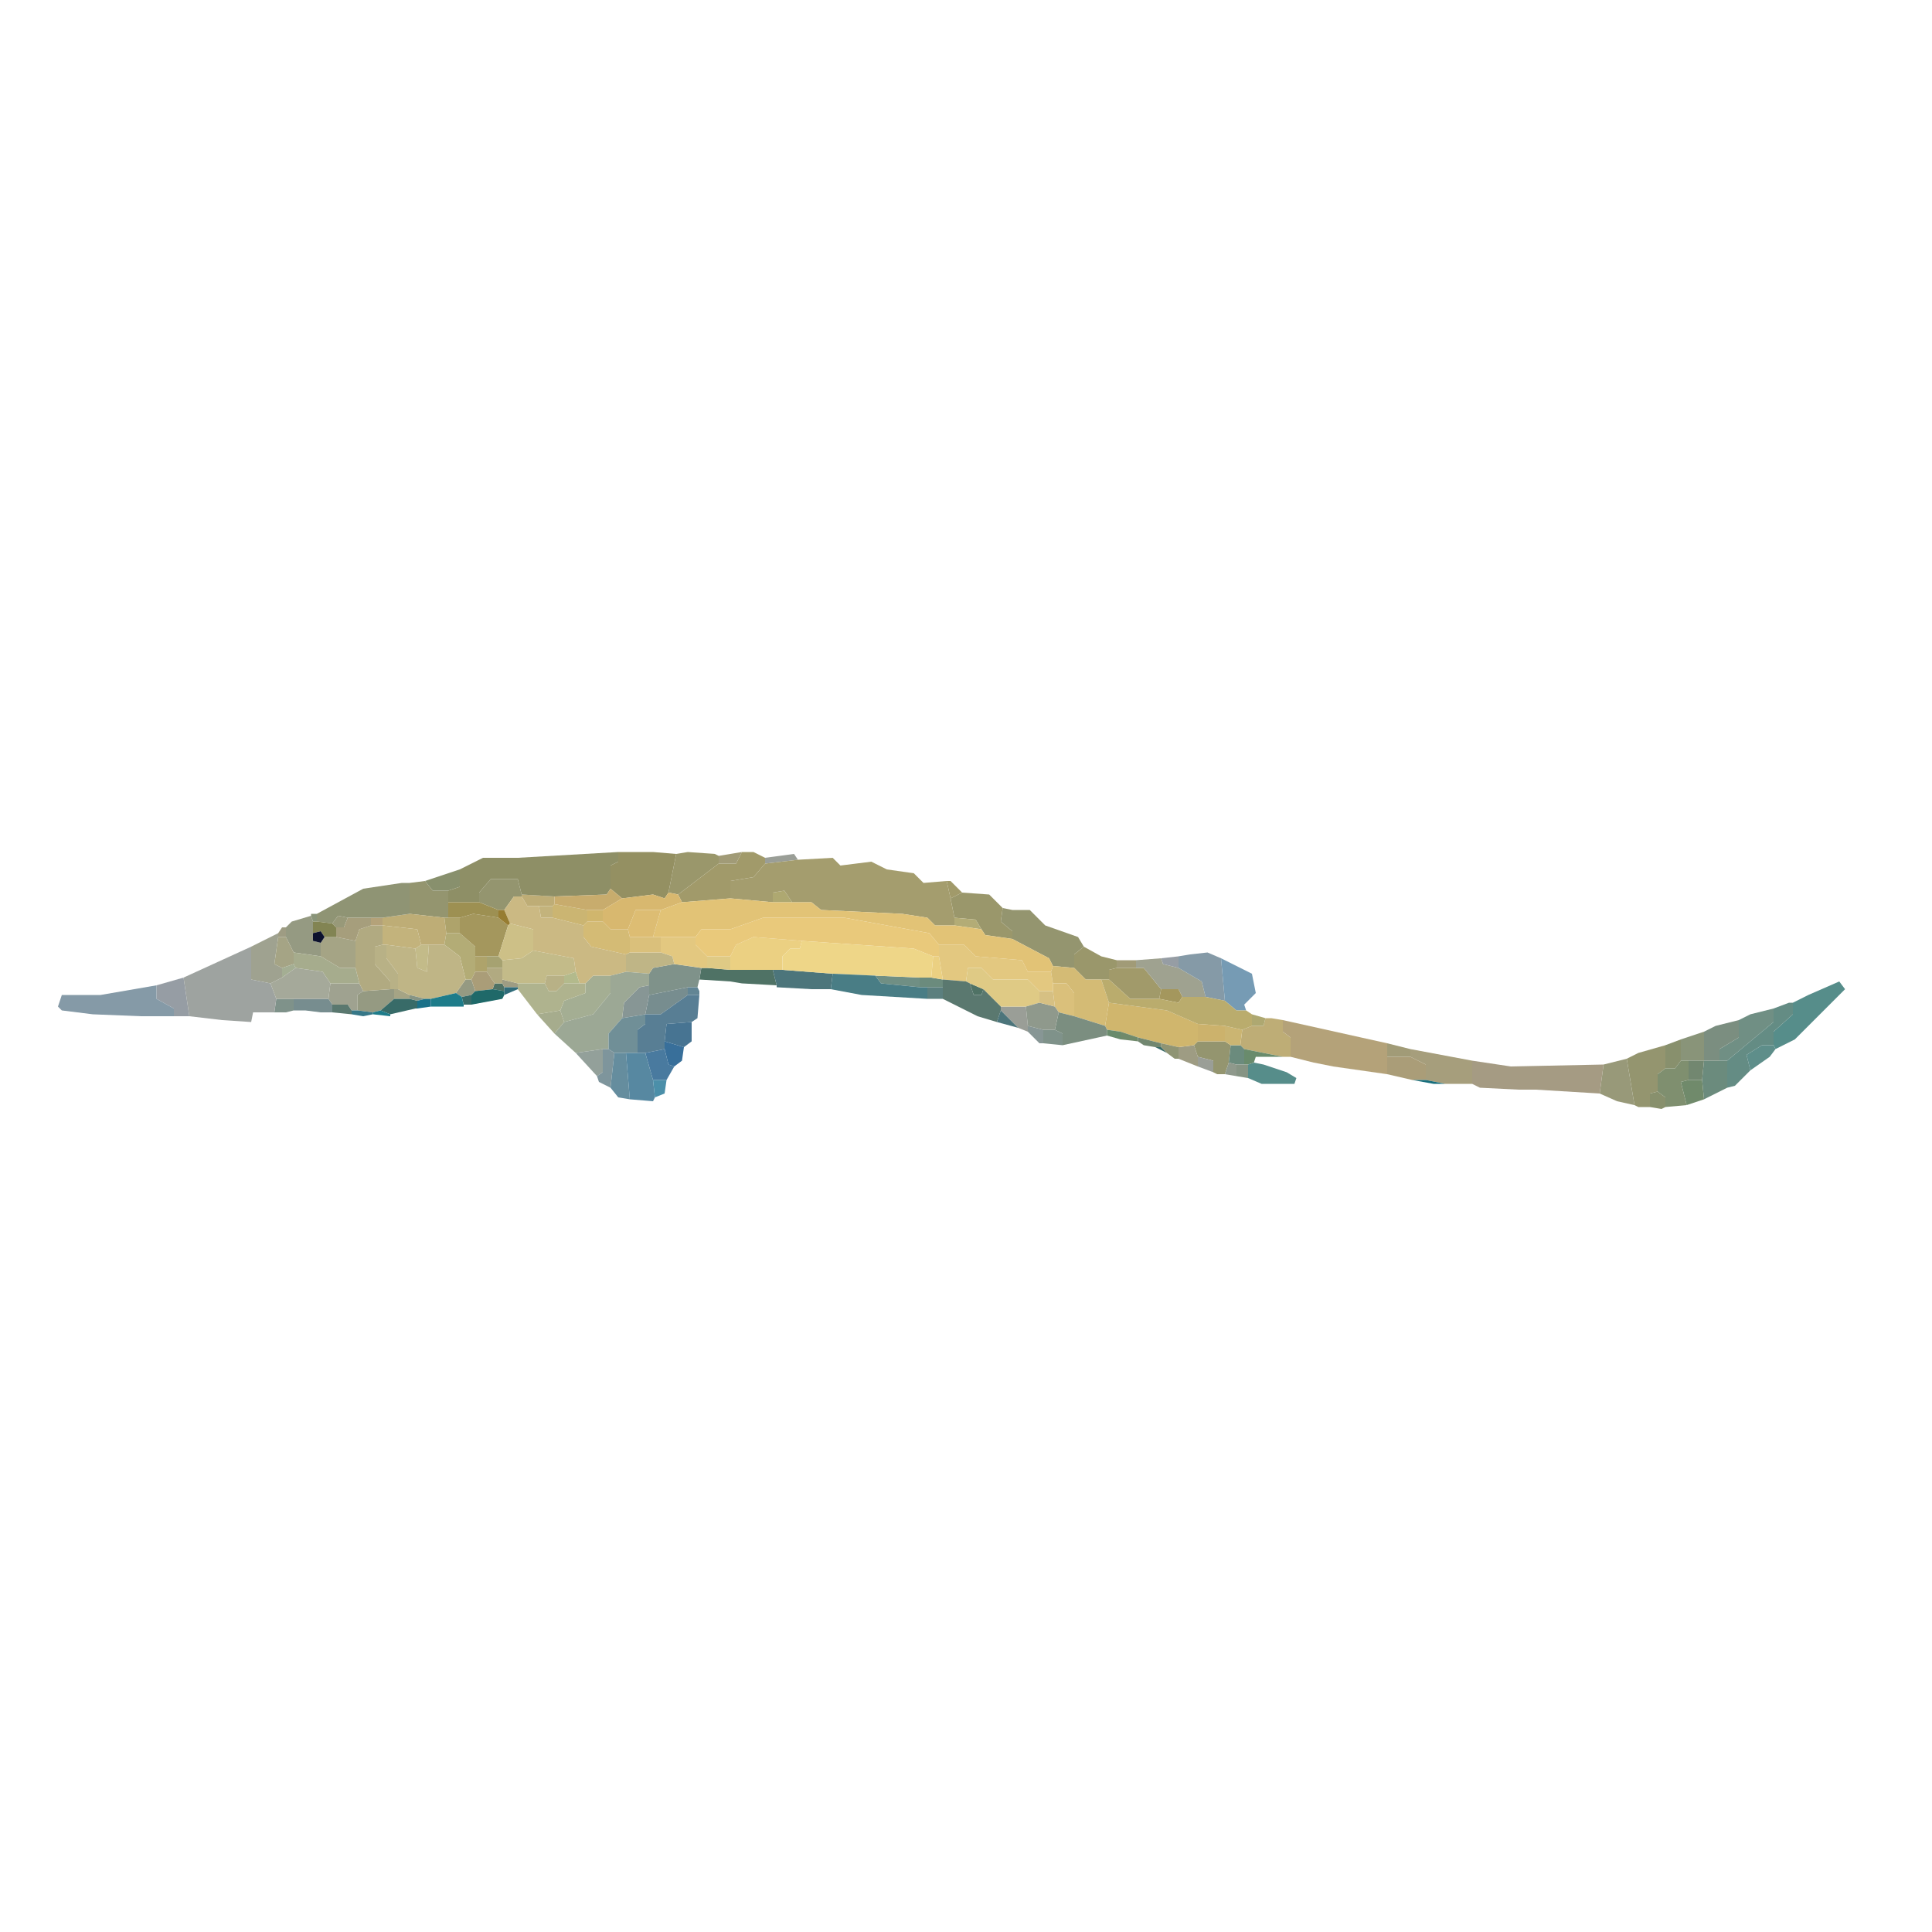 <svg version="1.2" xmlns="http://www.w3.org/2000/svg" viewBox="0 0 1000 1000" width="1000" height="1000">
	<title>Scaphirhynchus_platorynchus-svg</title>
	<style>
		.s0 { fill: #94956f } 
		.s1 { fill: #9a976b } 
		.s2 { fill: #a19a6a } 
		.s3 { fill: #9fa290 } 
		.s4 { fill: #4f7265 } 
		.s5 { fill: #959a82 } 
		.s6 { fill: #a5a485 } 
		.s7 { fill: #bead76 } 
		.s8 { fill: #7f928a } 
		.s9 { fill: #a19b77 } 
		.s10 { fill: #9e9c83 } 
		.s11 { fill: #386b68 } 
		.s12 { fill: #9a9e97 } 
		.s13 { fill: #6b8b7d } 
		.s14 { fill: #88906d } 
		.s15 { fill: #c3b37c } 
		.s16 { fill: #b3ac76 } 
		.s17 { fill: #e3c880 } 
		.s18 { fill: #c3bb89 } 
		.s19 { fill: #bfb586 } 
		.s20 { fill: #aea36b } 
		.s21 { fill: #ebd082 } 
		.s22 { fill: #d4bb75 } 
		.s23 { fill: #b1aa81 } 
		.s24 { fill: #dfca85 } 
		.s25 { fill: #b8b186 } 
		.s26 { fill: #a4ae93 } 
		.s27 { fill: #969da4 } 
		.s28 { fill: #dac07b } 
		.s29 { fill: #859aa7 } 
		.s30 { fill: #a4975d } 
		.s31 { fill: #778d8f } 
		.s32 { fill: #d0b66d } 
		.s33 { fill: #5a786f } 
		.s34 { fill: #708f84 } 
		.s35 { fill: #1e7c8a } 
		.s36 { fill: #a6ac8d } 
		.s37 { fill: #4c757b } 
		.s38 { fill: #aea871 } 
		.s39 { fill: #b4a279 } 
		.s40 { fill: #7b8e80 } 
		.s41 { fill: #879695 } 
		.s42 { fill: #cbb572 } 
		.s43 { fill: #899479 } 
		.s44 { fill: #8f9474 } 
		.s45 { fill: #698b6c } 
		.s46 { fill: #a69e7c } 
		.s47 { fill: #aa9d78 } 
		.s48 { fill: #989979 } 
		.s49 { fill: #728770 } 
		.s50 { fill: #8f998c } 
		.s51 { fill: #568d8a } 
		.s52 { fill: #869484 } 
		.s53 { fill: #708a6b } 
		.s54 { fill: #8e8f66 } 
		.s55 { fill: #949062 } 
		.s56 { fill: #a49d6e } 
		.s57 { fill: #c8ac6d } 
		.s58 { fill: #d8b86f } 
		.s59 { fill: #cbb983 } 
		.s60 { fill: #e2c376 } 
		.s61 { fill: #9d9052 } 
		.s62 { fill: #977d31 } 
		.s63 { fill: #ddbd73 } 
		.s64 { fill: #e9c97b } 
		.s65 { fill: #828453 } 
		.s66 { fill: #cdc087 } 
		.s67 { fill: #0c122d } 
		.s68 { fill: #eed688 } 
		.s69 { fill: #9ea3a0 } 
		.s70 { fill: #a6a271 } 
		.s71 { fill: #769bb4 } 
		.s72 { fill: #a5a99a } 
		.s73 { fill: #b3ba8c } 
		.s74 { fill: #9ca895 } 
		.s75 { fill: #497d85 } 
		.s76 { fill: #baac6d } 
		.s77 { fill: #afb38e } 
		.s78 { fill: #306c7a } 
		.s79 { fill: #628594 } 
		.s80 { fill: #5b7f7e } 
		.s81 { fill: #1f6969 } 
		.s82 { fill: #d6c083 } 
		.s83 { fill: #587e94 } 
		.s84 { fill: #1a7188 } 
		.s85 { fill: #648c84 } 
		.s86 { fill: #367787 } 
		.s87 { fill: #708f97 } 
		.s88 { fill: #477492 } 
		.s89 { fill: #ccb26c } 
		.s90 { fill: #386f9a } 
		.s91 { fill: #5e8e8a } 
		.s92 { fill: #93a09a } 
		.s93 { fill: #7e959c } 
		.s94 { fill: #497a9f } 
		.s95 { fill: #658d9e } 
		.s96 { fill: #5788a1 } 
		.s97 { fill: #a59b83 } 
		.s98 { fill: #7f8f6f } 
		.s99 { fill: #4b8fa9 } 
		.s100 { fill: #186e7c } 
	</style>
	<g id="Background">
		<path id="Path 14" class="s0" d="m248 467v-5l6-7h14l2 8v1h-4l-5 7h-3zm-36-10l8-1 4 5h8v6 8h-2l-18-2zm312 29v-4l-6-5 1-7 5 1h9l8 8 17 6 3 5-5 4v7l-11-1-2-4zm94 55l2-2h14l3 2-1 9-2 6h-4l-2-1v-6l-8-2zm230 4l14-4v12l-4 3v9l-4 1v7h-6l-2-1-4-24z"/>
		<path id="Path 17" class="s1" d="m356 441l14 1 2 1v4l-21 16-5-1 4-20zm136 24l6-3 14 1 7 7-1 7 6 5v4l-14-2-2-3-3-5-11-1zm64 36v-7l5-4 9 5 8 2v4l-4 1v5h-4-8z"/>
		<path id="Path 18" class="s2" d="m372 447h9l3-6h6l6 3v3l-6 7-12 2v9l-25 2-2-4zm120 18l-2-9h2l6 6zm82 42v-5l4-1h10 4l9 11-1 5h-15z"/>
		<path id="Path 19" class="s3" d="m130 490l14-7v2l-2 14 4 2v5l-6 3-10-2zm458 7l13-1 1 3 8 2 12 7 2 8h-12l-2-4h-9l-9-11h-4zm-418 20l1-8h15l2 4-3 2v8h-3l-2-3h-8z"/>
		<path id="Path 20" class="s4" d="m362 507l1-6h3l12 1h22l2 8-18-1-6-1zm-107 5l1-3h4l1 2v2zm254 0l-1 3h-4l-2-6z"/>
		<path id="Path 21" class="s5" d="m151 477l10-3 1 3v6 4l4 1v7l-14-2-4-8v-5zm85 37l5-7h3l2 6-2 2-5 1zm-48-1l14-1h2v5l-7 6-4 1-8-1v-8z"/>
		<path id="Path 22" class="s6" d="m146 501l-4-2 2-14h4l4 8v6zm20-13l2-3h6l10 2v14h-8l-10-6zm38 29v-5h2l6 3v2z"/>
		<path id="Path 23" class="s7" d="m270 464v-1l17 1v4l-1 1h-7-6zm-72 11l14-2 18 2 1 8-1 6h-8-4l-2-8-18-2zm450 56h6l1-4h3l6 1v6l4 3v10h-2-2l-20-4-2-2 1-8z"/>
		<path id="Path 24" class="s8" d="m336 504l2-3 11-2 14 2-1 6-1 4h-5l-20 4v-5zm-194 20l1-7h9v6l-4 1zm398 16v-7h6l4 2v6z"/>
		<path id="Path 25" class="s9" d="m372 443l12-2-3 6h-9zm206 58v-4h6 4v4zm140 46v-7l12 3v4z"/>
		<path id="Path 26" class="s10" d="m144 483l2-3h2v5h-4zm116 26v-2l8 2v2h-7zm350 33l8-1 2 6v5l-10-4z"/>
		<path id="Path 27" fill-rule="evenodd" class="s11" d="m239 516l5-1v5h-4zm-42 7l7-6h8l4 1v4h-1l-13 3zm407 22l-6-3h3z"/>
		<path id="Path 28" class="s12" d="m396 444l15-2 2 3-17 2zm122 79v-2h13l1 10v3l-5-2zm102 29v-5l8 2v6z"/>
		<path id="Path 29" class="s13" d="m476 511v-5h6l6 1v4h-8zm160 39l1-9h5l2 2v8h-4zm245 9l1-10h8 4v14l-12 6z"/>
		<path id="Path 30" class="s14" d="m220 456l18-6v9l-6 2h-8zm642 85l8-3v11l-3 4h-5zm-8 32v-7l4-1 4 3v5l-2 1z"/>
		<path id="Path 32" class="s15" d="m286 475h-6l-1-6h7zm-88 14v-10l18 2 2 8-3 2-15-2z"/>
		<path id="Path 33" class="s16" d="m494 479v-4l11 1 3 5zm-264 10l1-6h7l8 7v5 8l-2 4h-3l-3-12z"/>
		<path id="Path 34" class="s17" d="m342 493v-8h18v4l6 6v6h-3l-14-2-1-4zm144 2v-6h13l6 6 24 2 3 6h12l1 6v4h-7l-6-6h-18l-6-6h-7l-1 7-12-1z"/>
		<path id="Path 35" class="s18" d="m215 491l3-2h4l-1 14-5-2zm45 6l10-1 6-4 21 4 1 7-6 2h-9l-1 4h-14l-8-2v-6z"/>
		<path id="Path 36" class="s19" d="m206 512v-8l-6-8v-7l15 2 1 10 5 2 1-14h8l8 6 3 12-5 7-13 3h-3l-8-2zm118-18l2-1h16l6 2 1 4-11 2-2 3-12-1z"/>
		<path id="Path 37" class="s20" d="m231 483l-1-8h2 6v8zm15 20v-8h6v6 2z"/>
		<path id="Path 38" class="s21" d="m378 495l3-6 9-4 25 2-1 4h-5l-4 4v7h-5-22zm104 11l1-11h3l2 12z"/>
		<path id="Path 39" class="s22" d="m302 479l2-2h8l4 4h9l1 4v8l-2 1-18-4-4-5zm242 24l1-3 11 1 6 6h8l4 12-2 12-16-5v-12l-4-5h-7z"/>
		<path id="Path 40" class="s23" d="m184 487l2-6 6-2h6v10l-4 1v9l8 9v4l-14 1-2-4-2-8zm68 16v-2h8v6 2h-4z"/>
		<path id="Path 41" class="s24" d="m366 501v-6h12v7zm134 7l1-7h7l6 6h18l6 6v6l-7 2h-13l-9-9-7-3z"/>
		<path id="Path 42" class="s25" d="m202 512v-4l-8-9v-9l4-1h2v7l6 8v8h-2zm80-3l1-4h9v4l-4 4h-4z"/>
		<path id="Path 43" class="s26" d="m146 501l6-2 1 2-7 5zm157 8l4-4h9v9l-9 11-15 4-2-6 2-5 11-4z"/>
		<path id="Path 44" class="s27" d="m601 496l9-1v6l-8-2zm-520 14l14-4 3 20h-8v-4l-9-5z"/>
		<path id="Path 45" class="s28" d="m326 493v-8h12 4v8zm219 20v-4h7l4 5v12l-8-2-2-3z"/>
		<path id="Path 46" class="s29" d="m616 494l9-1 7 3 2 22-10-2-2-8-12-7v-6zm-564 21l29-5v7l9 5v4h-17l-25-1-16-2-2-2 2-6z"/>
		<path id="Path 47" class="s30" d="m238 475l7-2 13 2 5 4-5 16h-6-6v-5l-8-7zm362 42l1-5h9l2 4-2 3z"/>
		<path id="Path 48" class="s31" d="m336 515l20-4v4l-14 10h-8zm-184 8v-6h18l2 3v4h-6l-8-1z"/>
		<path id="Path 49" class="s32" d="m304 477v-6h8v6zm268 54l2-12 30 4 16 7v9l-2 2-8 1-9-2-12-3-9-3-7-1z"/>
		<path id="Path 50" class="s33" d="m488 511v-4l12 1 2 1 2 6h4l1-3 9 9v2l-2 6-10-3-18-9zm-316 13v-4h8l2 3v2z"/>
		<path id="Path 51" class="s34" d="m476 511l-20-2-3-4 23 1zm430 14l12-3v7l-24 20h-4v-6l10-6v-9z"/>
		<path id="Path 52" class="s35" d="m223 517l13-3 3 2 1 4v1h-17zm-30 7l4-1 5 2v1l-9-1z"/>
		<path id="Path 53" class="s36" d="m152 499v-6l14 2 10 6h8l2 8h-15l-4-6-14-2zm126 26l12-2 2 6-5 6z"/>
		<path id="Path 54" class="s37" d="m405 502l26 2-1 8h-10l-18-1v-1l-2-8zm111 27l2-6 9 9z"/>
		<path id="Path 55" class="s38" d="m400 467v-5l6-1 4 6zm248 64v-6l7 2-1 4z"/>
		<path id="Path 56" class="s39" d="m192 479v-4h6v4zm476 68v-10l-4-3v-6l54 12v7 9l-28-4-10-2z"/>
		<path id="Path 57" class="s40" d="m546 533l2-9 8 2 16 5 1 2v3l-23 5v-6zm342-2l12-3v9l-10 6v6h-8v-15z"/>
		<path id="Path 58" class="s41" d="m322 527l1-8 8-8 5-1v5l-2 10zm210 7v-3l8 2v7h-2z"/>
		<path id="Path 59" class="s42" d="m286 469l1-1 17 3v6l-2 2-16-4zm348 70v-8l9 2-1 8h-5z"/>
		<path id="Path 60" class="s43" d="m161 474v-1h3v4h-2zm709 64l12-4v15h-8-4z"/>
		<path id="Path 61" class="s44" d="m164 473l24-13 20-3h4v16l-14 2h-6-12l-5-1-3 4-8-1zm437 69v-2l9 2v6h-2l-4-3z"/>
		<path id="Path 62" class="s45" d="m573 536v-3l7 1v4zm71 15v-8l20 4h-10-4l-1 3-3 1z"/>
		<path id="Path 63" class="s46" d="m174 480h4l2-5h12v4l-6 2-2 6-10-2zm556 67v-4l32 6v12h-14l-10-2v-8z"/>
		<path id="Path 64" class="s47" d="m244 507l2-4h6l4 6-1 3-9 1zm474 49v-9h12l8 4v8h-7z"/>
		<path id="Path 65" class="s48" d="m172 478l3-4 5 1-2 5h-4zm658 73l12-3 4 24-9-2-9-4z"/>
		<path id="Path 66" class="s49" d="m589 539v-2l12 3v2h-3l-6-1zm285 20v-10h8l-1 10z"/>
		<path id="Path 67" class="s50" d="m531 521l7-2 8 2 2 3-2 9h-6l-8-2zm103 35l2-6 4 1v6z"/>
		<path id="Path 68" class="s51" d="m936 515l16-7 3 4-26 26-10 5-1-2v-7l10-9v-6zm-290 36l3-1 5 1 12 4 5 3-1 3h-17l-7-3z"/>
		<path id="Path 69" class="s52" d="m212 517v-2l8 2-4 1zm428 40v-6h4 2v7z"/>
		<path id="Path 70" class="s53" d="m580 538v-4l9 3v2zm293 34l-3-12 4-1h7l1 10z"/>
		<path id="Path 76" class="s54" d="m268 444l52-3v5l-4 2v12l-2 3-27 1-17-1-2-8h-14l-6 7v5h-16v-6l6-2v-9l12-6z"/>
		<path id="Path 77" class="s55" d="m316 460v-12l4-2v-5h18l12 1-4 20-2 3-6-2-16 2z"/>
		<path id="Path 78" class="s56" d="m413 445l18-1 4 4 16-2 8 4 14 2 5 5 12-1 2 9 2 10v4h-10l-4-4-13-2-42-2-5-4h-10l-4-6-6 1v5l-22-2v-9l12-2 6-7z"/>
		<path id="Path 80" class="s57" d="m287 464l27-1 2-3 6 5-10 6h-8l-17-3z"/>
		<path id="Path 81" class="s58" d="m322 465l16-2 6 2 2-3 5 1 2 4-11 4h-13l-4 10h-9l-4-4v-6z"/>
		<path id="Path 82" class="s59" d="m261 471l5-7h4l3 5h6l1 6h6l16 4v6l4 5 18 4v9l-8 2h-9l-4 4h-3l-2-6-1-7-21-4v-11l-12-3z"/>
		<path id="Path 83" class="s60" d="m353 467l25-2 22 2h10 10l5 4 42 2 13 2 4 4h10l14 2 2 3 14 2 19 10 2 4-1 3h-12l-3-6-24-2-6-6h-13l-5-6-44-8h-42l-17 6h-15l-3 4h-18-4l4-14z"/>
		<path id="Path 84" class="s61" d="m232 475v-8h16l10 4v4l-13-2-7 2z"/>
		<path id="Path 85" class="s62" d="m258 475v-4h3l3 7-1 1z"/>
		<path id="Path 86" class="s63" d="m325 481l4-10h13l-4 14h-12z"/>
		<path id="Path 87" class="s64" d="m360 485l3-4h15l17-6h42l44 8 5 6v6h-3l-10-4-58-4-25-2-9 4-3 6h-12l-6-6z"/>
		<path id="Path 88" class="s65" d="m162 483v-6h2l8 1 2 2v5h-6l-2-3z"/>
		<path id="Path 89" class="s66" d="m263 479l1-1 12 3v11l-6 4-10 1-2-2z"/>
		<path id="Path 90" class="s67" d="m162 483l4-1 2 3-2 3-4-1z"/>
		<path id="Path 91" class="s68" d="m405 502v-7l4-4h5l1-4 58 4 10 4-1 11h-6l-23-1-22-1z"/>
		<path id="Path 92" class="s69" d="m95 506l35-16v17l10 2 3 8-1 7h-11l-1 5-15-1-17-2z"/>
		<path id="Path 93" class="s70" d="m252 501v-6h6l2 2v4z"/>
		<path id="Path 94" class="s71" d="m634 518l-2-22 16 8 2 10-6 6 1 3h-5z"/>
		<path id="Path 95" class="s72" d="m146 506l7-5 14 2 4 6-1 8h-18-9l-3-8z"/>
		<path id="Path 96" class="s73" d="m292 505l6-2 2 6h-8z"/>
		<path id="Path 97" class="s74" d="m316 505l8-2 12 1v6l-5 1-8 8-1 8-7 8v8h-3l-14 2-11-10 5-6 15-4 9-11z"/>
		<path id="Path 98" class="s75" d="m430 512l1-8 22 1 3 4 20 2h4v6l-34-2z"/>
		<path id="Path 99" class="s76" d="m574 519l-4-12h4l11 10h15l10 2 2-3h12l10 2 6 5h5l3 2v6l-5 2-9-2-14-1-16-7z"/>
		<path id="Path 100" class="s77" d="m268 511v-2h14l2 4h4l4-4h8 3v5l-11 4-2 5-12 2-10-13z"/>
		<path id="Path 101" class="s78" d="m261 511h7v1l-7 3v-2z"/>
		<path id="Path 102" class="s79" d="m356 515v-4h5l1 2v2z"/>
		<path id="Path 103" class="s80" d="m480 517v-6h8v6z"/>
		<path id="Path 104" class="s81" d="m246 513l9-1 6 1v2l-1 2-16 3v-5z"/>
		<path id="Path 105" class="s82" d="m538 519v-6h7l1 8z"/>
		<path id="Path 106" class="s83" d="m334 525h8l14-10h6l-1 12-3 2-13 1-1 9v4l-10 2h-4v-12l4-3z"/>
		<path id="Path 107" class="s84" d="m216 518l4-1h3v4l-7 1z"/>
		<path id="Path 108" class="s85" d="m918 522l8-3h2v6l-10 9v7h-6l-8 5 2 8-8 8-4 1v-14l24-20z"/>
		<path id="Path 110" class="s86" d="m182 525v-2h3l8 1v1l-5 1z"/>
		<path id="Path 112" class="s87" d="m322 527l12-2v5l-4 3v12h-6-6l-3-2v-8z"/>
		<path id="Path 113" class="s88" d="m344 539l1-9 13-1v10l-4 3z"/>
		<path id="Path 114" class="s89" d="m620 530l14 1v8h-14z"/>
		<path id="Path 115" class="s90" d="m344 543v-4l10 3-1 7-4 3-3-1z"/>
		<path id="Path 116" class="s91" d="m906 554l-2-8 8-5h6l1 2-3 4z"/>
		<path id="Path 117" class="s92" d="m298 545l14-2v12l-3 2z"/>
		<path id="Path 118" class="s93" d="m309 557l3-2v-12h3l3 2-2 18-6-3z"/>
		<path id="Path 119" class="s94" d="m334 545l10-2 2 8 3 1-4 7h-7z"/>
		<path id="Path 120" class="s95" d="m316 563l2-18h6l2 24-6-1z"/>
		<path id="Path 121" class="s96" d="m326 569l-2-24h6 4l4 14 1 9-1 2z"/>
		<path id="Path 123" class="s97" d="m762 561v-12l20 3 48-1-2 15-33-2h-5-4l-20-1z"/>
		<path id="Path 124" class="s98" d="m862 553h5l3-4h4v10l-4 1 3 12-11 1v-5l-4-3v-9z"/>
		<path id="Path 125" class="s99" d="m339 568l-1-9h7l-1 7z"/>
		<path id="Path 126" class="s100" d="m742 561l-11-2h7l10 2z"/>
	</g>
</svg>